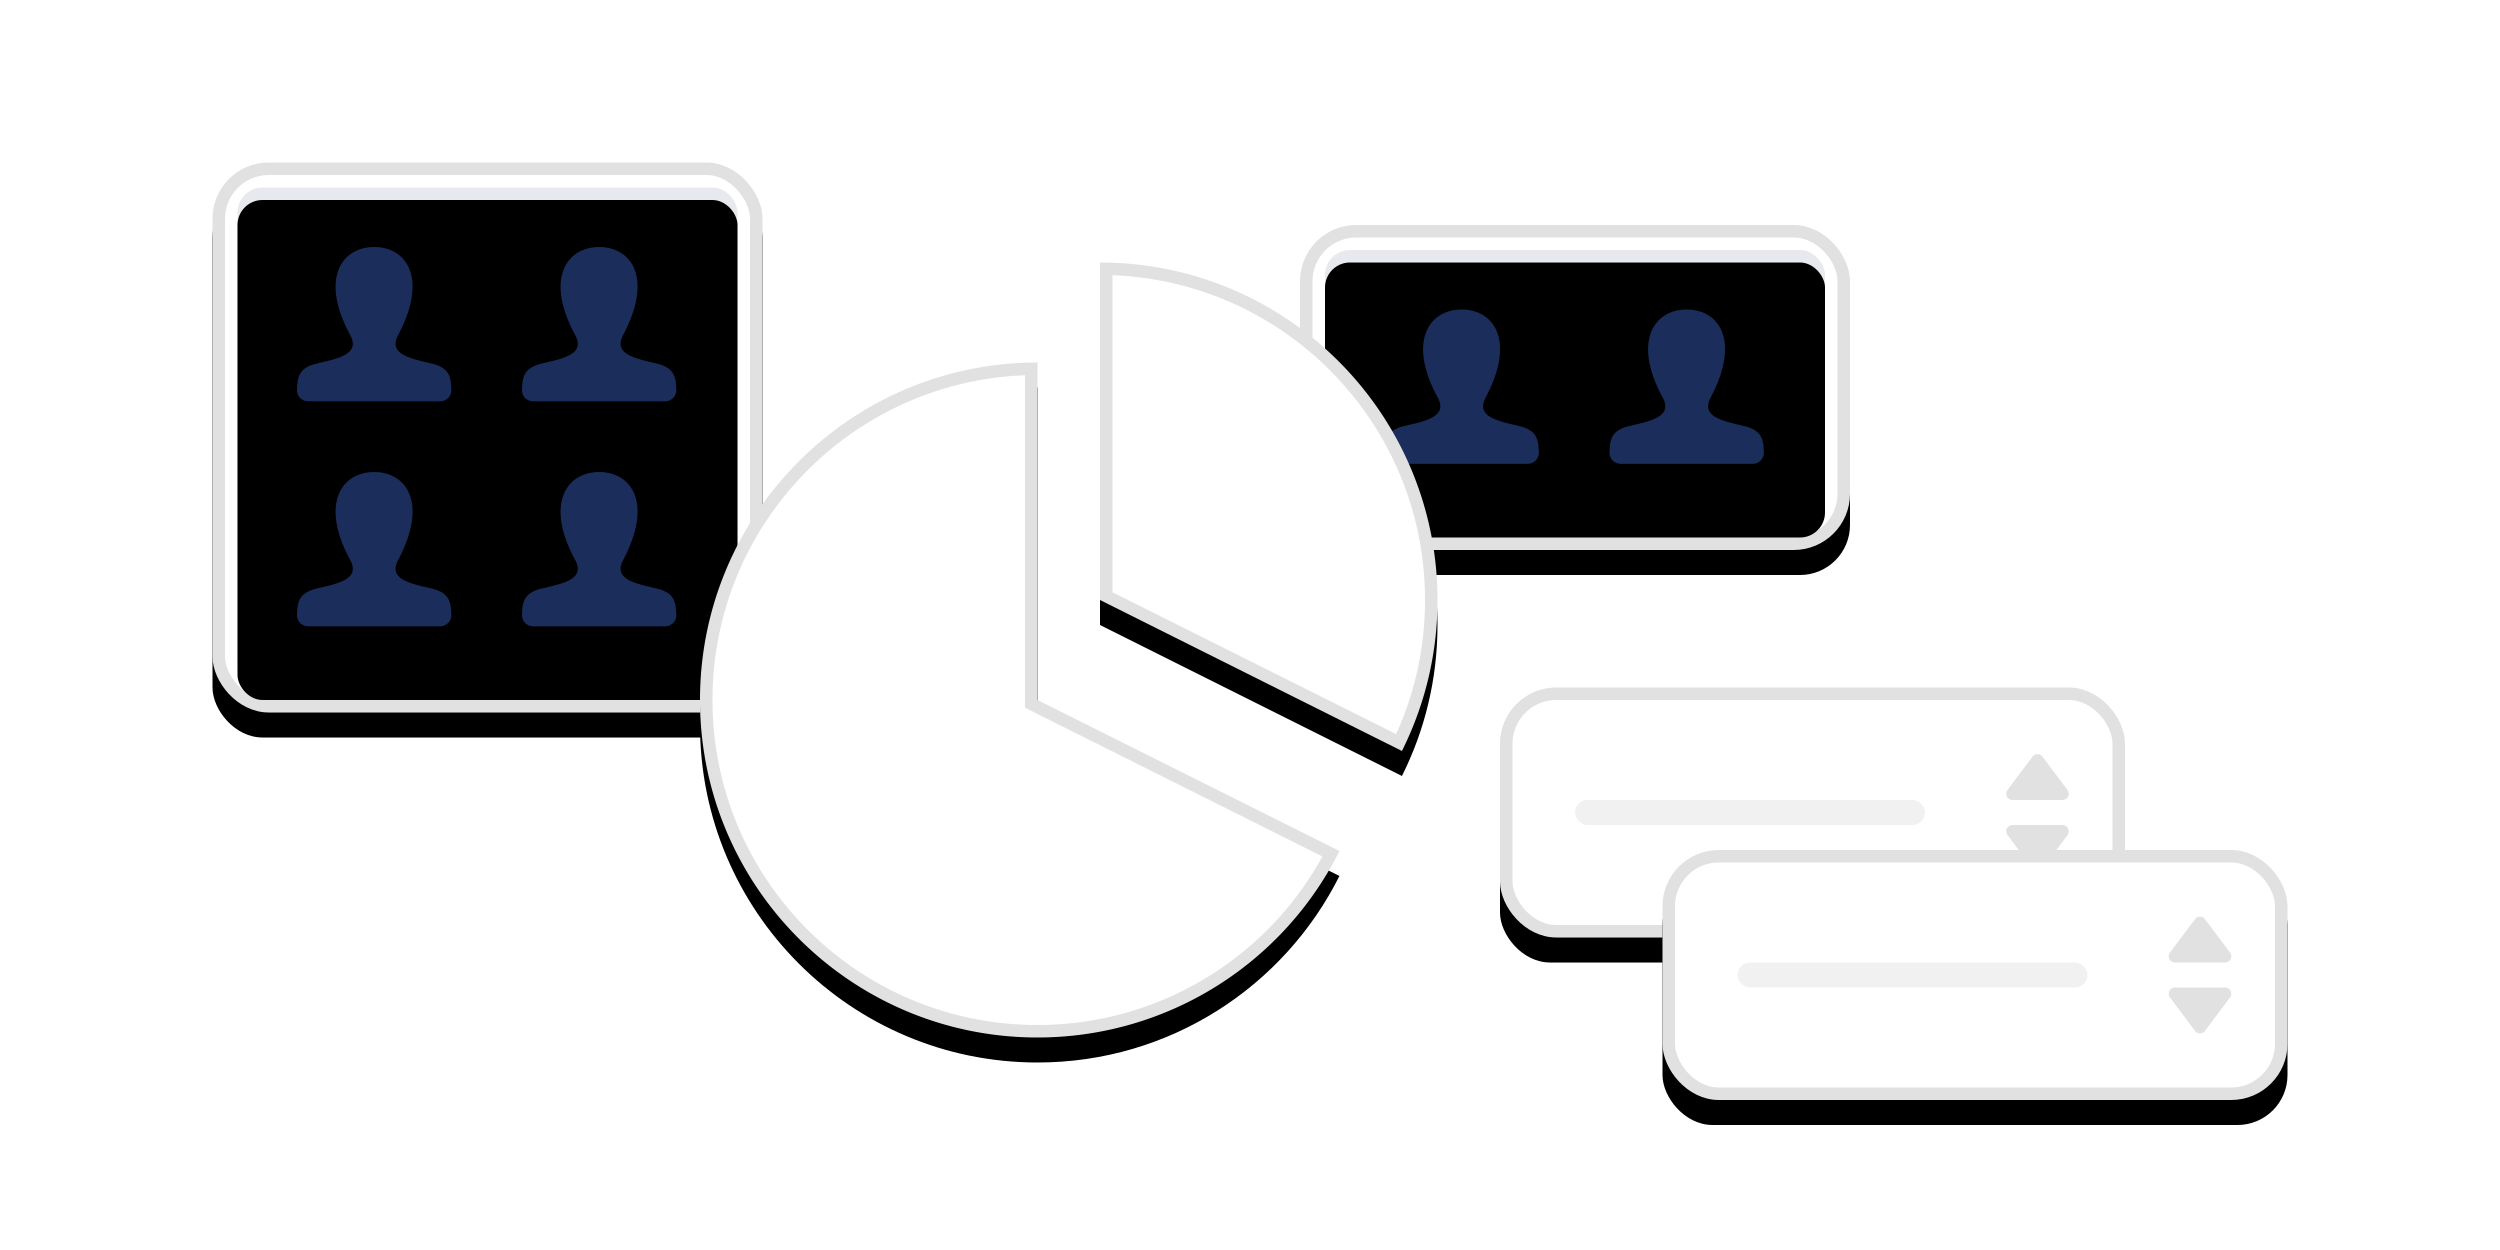 <svg xmlns="http://www.w3.org/2000/svg" xmlns:xlink="http://www.w3.org/1999/xlink" width="200" height="100" viewBox="0 0 200 100"><defs><filter id="a" width="145.5%" height="176.9%" x="-22.7%" y="-30.8%" filterUnits="objectBoundingBox"><feOffset dy="2" in="SourceAlpha" result="shadowOffsetOuter1"/><feGaussianBlur in="shadowOffsetOuter1" result="shadowBlurOuter1" stdDeviation="3"/><feComposite in="shadowBlurOuter1" in2="SourceAlpha" operator="out" result="shadowBlurOuter1"/><feColorMatrix in="shadowBlurOuter1" values="0 0 0 0 0.22 0 0 0 0 0.259 0 0 0 0 0.329 0 0 0 0.1 0"/></filter><filter id="d" width="102.5%" height="104.5%" x="-1.2%" y="-2.3%" filterUnits="objectBoundingBox"><feOffset dy="1" in="SourceAlpha" result="shadowOffsetInner1"/><feComposite in="shadowOffsetInner1" in2="SourceAlpha" k2="-1" k3="1" operator="arithmetic" result="shadowInnerInner1"/><feColorMatrix in="shadowInnerInner1" values="0 0 0 0 0.22 0 0 0 0 0.259 0 0 0 0 0.329 0 0 0 0.059 0"/></filter><filter id="e" width="145.5%" height="145.5%" x="-22.7%" y="-18.2%" filterUnits="objectBoundingBox"><feOffset dy="2" in="SourceAlpha" result="shadowOffsetOuter1"/><feGaussianBlur in="shadowOffsetOuter1" result="shadowBlurOuter1" stdDeviation="3"/><feComposite in="shadowBlurOuter1" in2="SourceAlpha" operator="out" result="shadowBlurOuter1"/><feColorMatrix in="shadowBlurOuter1" values="0 0 0 0 0.22 0 0 0 0 0.259 0 0 0 0 0.329 0 0 0 0.1 0"/></filter><filter id="h" width="102.5%" height="102.5%" x="-1.2%" y="-1.2%" filterUnits="objectBoundingBox"><feOffset dy="1" in="SourceAlpha" result="shadowOffsetInner1"/><feComposite in="shadowOffsetInner1" in2="SourceAlpha" k2="-1" k3="1" operator="arithmetic" result="shadowInnerInner1"/><feColorMatrix in="shadowInnerInner1" values="0 0 0 0 0.22 0 0 0 0 0.259 0 0 0 0 0.329 0 0 0 0.059 0"/></filter><filter id="i" width="140%" height="200%" x="-20%" y="-40%" filterUnits="objectBoundingBox"><feOffset dy="2" in="SourceAlpha" result="shadowOffsetOuter1"/><feGaussianBlur in="shadowOffsetOuter1" result="shadowBlurOuter1" stdDeviation="3"/><feComposite in="shadowBlurOuter1" in2="SourceAlpha" operator="out" result="shadowBlurOuter1"/><feColorMatrix in="shadowBlurOuter1" values="0 0 0 0 0.22 0 0 0 0 0.259 0 0 0 0 0.329 0 0 0 0.1 0"/></filter><filter id="k" width="140%" height="200%" x="-20%" y="-40%" filterUnits="objectBoundingBox"><feOffset dy="2" in="SourceAlpha" result="shadowOffsetOuter1"/><feGaussianBlur in="shadowOffsetOuter1" result="shadowBlurOuter1" stdDeviation="3"/><feComposite in="shadowBlurOuter1" in2="SourceAlpha" operator="out" result="shadowBlurOuter1"/><feColorMatrix in="shadowBlurOuter1" values="0 0 0 0 0.22 0 0 0 0 0.259 0 0 0 0 0.329 0 0 0 0.1 0"/></filter><filter id="m" width="139.1%" height="137%" x="-19.5%" y="-14.8%" filterUnits="objectBoundingBox"><feOffset dy="2" in="SourceAlpha" result="shadowOffsetOuter1"/><feGaussianBlur in="shadowOffsetOuter1" result="shadowBlurOuter1" stdDeviation="3"/><feComposite in="shadowBlurOuter1" in2="SourceAlpha" operator="out" result="shadowBlurOuter1"/><feColorMatrix in="shadowBlurOuter1" values="0 0 0 0 0.22 0 0 0 0 0.259 0 0 0 0 0.329 0 0 0 0.1 0"/></filter><filter id="o" width="174.1%" height="151.2%" x="-37%" y="-20.5%" filterUnits="objectBoundingBox"><feOffset dy="2" in="SourceAlpha" result="shadowOffsetOuter1"/><feGaussianBlur in="shadowOffsetOuter1" result="shadowBlurOuter1" stdDeviation="3"/><feComposite in="shadowBlurOuter1" in2="SourceAlpha" operator="out" result="shadowBlurOuter1"/><feColorMatrix in="shadowBlurOuter1" values="0 0 0 0 0.22 0 0 0 0 0.259 0 0 0 0 0.329 0 0 0 0.1 0"/></filter><rect id="b" width="44" height="26" x="0" y="0" rx="4"/><rect id="c" width="40" height="22" x="2" y="2" rx="2"/><rect id="f" width="44" height="44" x="0" y="0" rx="4"/><rect id="g" width="40" height="40" x="2" y="2" rx="2"/><rect id="j" width="50" height="20" x="0" y="0" rx="4"/><rect id="l" width="50" height="20" x="0" y="0" rx="4"/><path id="n" d="M27 8v27l24.155 12.078C46.722 55.926 37.57 62 27 62 12.088 62 0 49.912 0 35S12.088 8 27 8z"/><path id="p" d="M32 0c14.912 0 27 12.088 27 27 0 4.342-1.025 8.444-2.845 12.078L32 27z"/></defs><g fill="none" fill-rule="evenodd" transform="translate(17 13)"><g transform="translate(87 5)"><use fill="#000" filter="url(#a)" xlink:href="#b"/><rect width="43" height="25" x=".5" y=".5" fill="#FFF" stroke="#E1E1E1" stroke-linejoin="square" rx="4"/><use fill="#1B2E5B" fill-opacity=".102" xlink:href="#c"/><use fill="#000" filter="url(#d)" xlink:href="#c"/><path fill="#1B2E5B" d="M17.472 16.068c-1.77-.409-3.416-.767-2.618-2.272 2.427-4.583.643-7.033-1.92-7.033-2.615 0-4.354 2.545-1.92 7.033.821 1.515-.887 1.872-2.618 2.273-1.43.33-1.615 1.005-1.633 2.147a.883.883 0 00.888.888h10.564c.49 0 .896-.399.889-.888-.018-1.143-.202-1.818-1.632-2.148zm18 0c-1.77-.409-3.416-.767-2.618-2.272 2.427-4.583.643-7.033-1.92-7.033-2.615 0-4.354 2.545-1.92 7.033.821 1.515-.887 1.872-2.618 2.273-1.43.33-1.615 1.005-1.633 2.147a.883.883 0 00.888.888h10.564c.49 0 .896-.399.889-.888-.018-1.143-.202-1.818-1.632-2.148z"/></g><use fill="#000" filter="url(#e)" xlink:href="#f"/><rect width="43" height="43" x=".5" y=".5" fill="#FFF" stroke="#E1E1E1" stroke-linejoin="square" rx="4"/><use fill="#1B2E5B" fill-opacity=".102" xlink:href="#g"/><use fill="#000" filter="url(#h)" xlink:href="#g"/><path fill="#1B2E5B" d="M17.472 16.068c-1.77-.409-3.416-.767-2.618-2.272 2.427-4.583.643-7.033-1.92-7.033-2.615 0-4.354 2.545-1.92 7.033.821 1.515-.887 1.872-2.618 2.273-1.43.33-1.615 1.005-1.633 2.147a.883.883 0 00.888.888h10.564c.49 0 .896-.399.889-.888-.018-1.143-.202-1.818-1.632-2.148zm18 0c-1.77-.409-3.416-.767-2.618-2.272 2.427-4.583.643-7.033-1.92-7.033-2.615 0-4.354 2.545-1.92 7.033.821 1.515-.887 1.872-2.618 2.273-1.43.33-1.615 1.005-1.633 2.147a.883.883 0 00.888.888h10.564c.49 0 .896-.399.889-.888-.018-1.143-.202-1.818-1.632-2.148zm0 18c-1.77-.409-3.416-.767-2.618-2.272 2.427-4.583.643-7.033-1.92-7.033-2.615 0-4.354 2.545-1.92 7.033.821 1.515-.887 1.872-2.618 2.273-1.43.33-1.615 1.005-1.633 2.147a.883.883 0 00.888.888h10.564c.49 0 .896-.399.889-.888-.018-1.143-.202-1.818-1.632-2.148zm-18 0c-1.77-.409-3.416-.767-2.618-2.272 2.427-4.583.643-7.033-1.92-7.033-2.615 0-4.354 2.545-1.92 7.033.821 1.515-.887 1.872-2.618 2.273-1.43.33-1.615 1.005-1.633 2.147a.883.883 0 00.888.888h10.564c.49 0 .896-.399.889-.888-.018-1.143-.202-1.818-1.632-2.148z"/><g transform="translate(103 42)"><use fill="#000" filter="url(#i)" xlink:href="#j"/><rect width="49" height="19" x=".5" y=".5" fill="#FFF" stroke="#E1E1E1" stroke-linejoin="square" rx="4"/><rect width="28" height="2" x="6" y="9" fill="#F1F1F1" rx="1"/><path fill="#E1E1E1" d="M43.4 5.533l2 2.667a.5.5 0 01-.4.8h-4a.5.5 0 01-.4-.8l2-2.667a.5.5 0 01.8 0zm0 8.934l2-2.667a.5.5 0 00-.4-.8h-4a.5.5 0 00-.4.8l2 2.667a.5.5 0 00.8 0z"/></g><g transform="translate(116 55)"><use fill="#000" filter="url(#k)" xlink:href="#l"/><rect width="49" height="19" x=".5" y=".5" fill="#FFF" stroke="#E1E1E1" stroke-linejoin="square" rx="4"/><rect width="28" height="2" x="6" y="9" fill="#F1F1F1" rx="1"/><path fill="#E1E1E1" d="M43.4 5.533l2 2.667a.5.5 0 01-.4.8h-4a.5.5 0 01-.4-.8l2-2.667a.5.5 0 01.8 0zm0 8.934l2-2.667a.5.5 0 00-.4-.8h-4a.5.5 0 00-.4.8l2 2.667a.5.5 0 00.8 0z"/></g><g transform="translate(39 8)"><use fill="#000" filter="url(#m)" xlink:href="#n"/><path fill="#FFF" stroke="#E1E1E1" stroke-linejoin="square" d="M26.5 8.505C12.095 8.77.5 20.53.5 35 .5 49.636 12.364 61.5 27 61.5a26.495 26.495 0 0023.48-14.2L26.5 35.308V8.505z"/><use fill="#000" filter="url(#o)" xlink:href="#p"/><path fill="#FFF" stroke="#E1E1E1" stroke-linejoin="square" d="M32.5.505V26.69l23.427 11.714A26.393 26.393 0 0058.5 27C58.5 12.531 46.905.771 32.5.505z"/></g></g></svg>